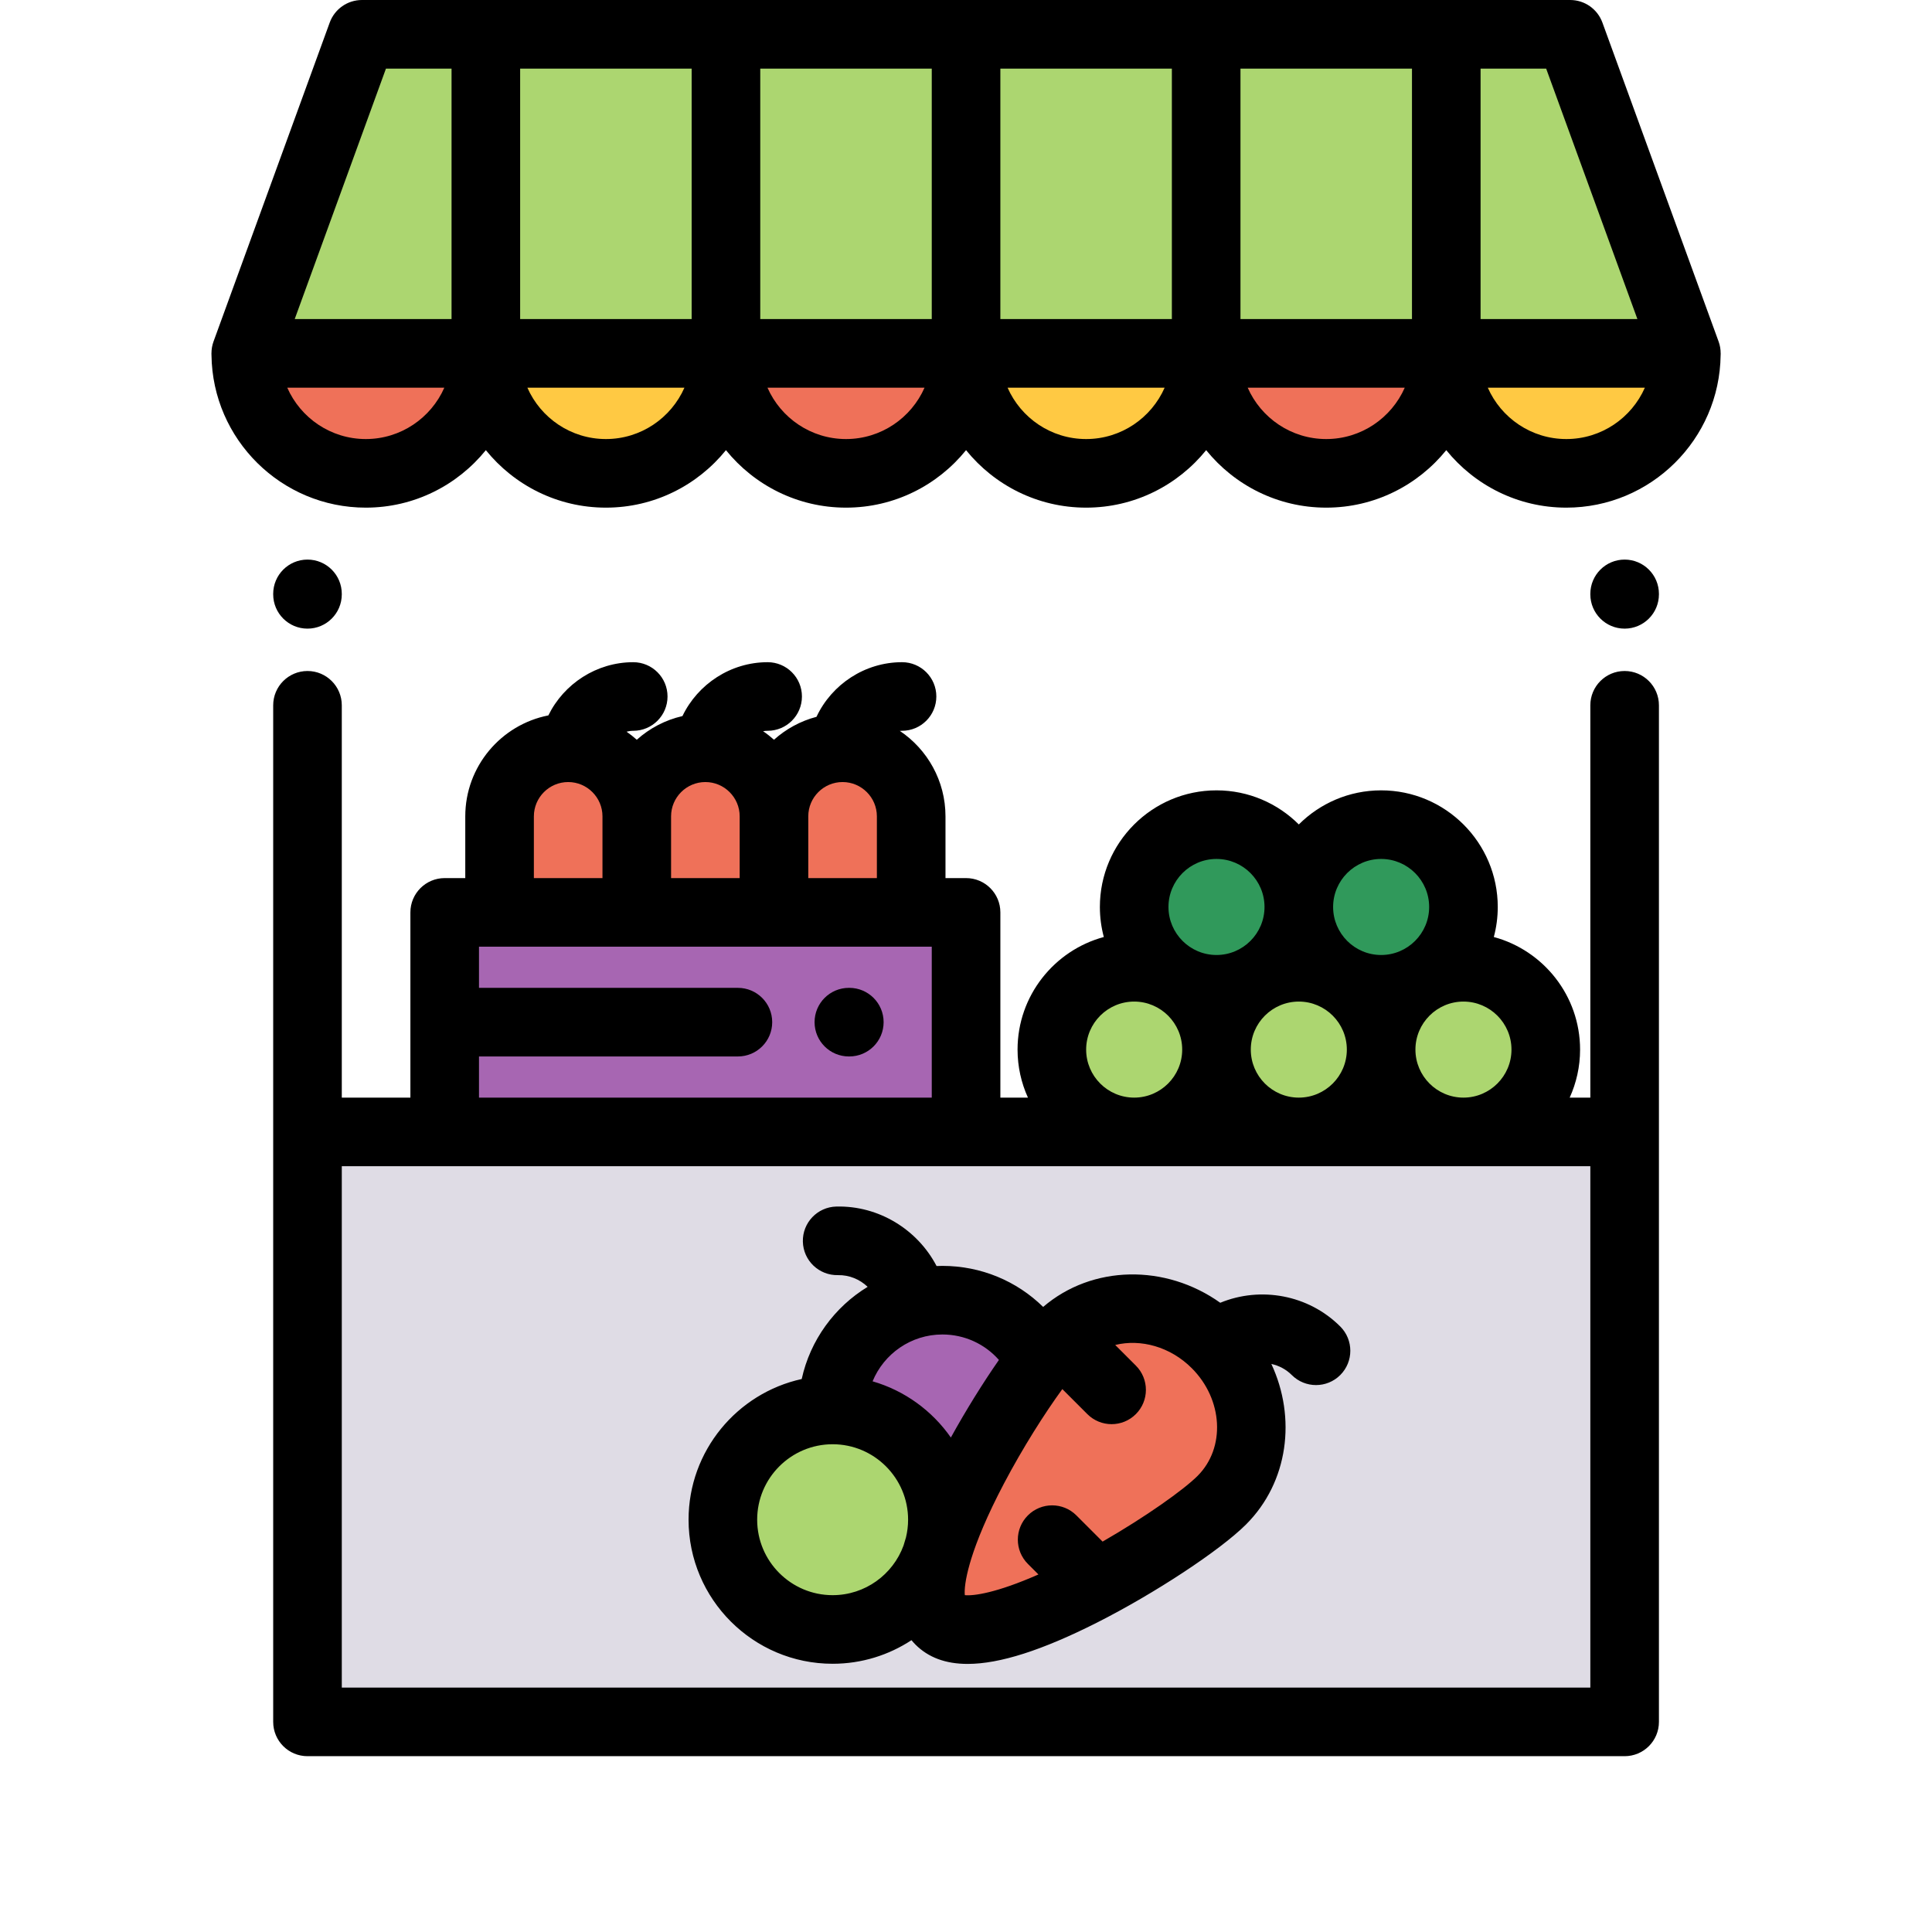 <?xml version="1.0" encoding="UTF-8" standalone="no"?>
<!-- Generator: Adobe Illustrator 19.0.0, SVG Export Plug-In . SVG Version: 6.00 Build 0)  -->

<svg
   xmlns:dc="http://purl.org/dc/elements/1.1/"
   xmlns:cc="http://creativecommons.org/ns#"
   xmlns:rdf="http://www.w3.org/1999/02/22-rdf-syntax-ns#"
   xmlns:svg="http://www.w3.org/2000/svg"
   xmlns="http://www.w3.org/2000/svg"
   xmlns:sodipodi="http://sodipodi.sourceforge.net/DTD/sodipodi-0.dtd"
   xmlns:inkscape="http://www.inkscape.org/namespaces/inkscape"
   version="1.1"
   id="Capa_1"
   x="0px"
   y="0px"
   viewBox="0 0 512 512"
   style="enable-background:new 0 0 512 512;"
   xml:space="preserve"
   inkscape:version="0.91 r13725"
   sodipodi:docname="marker-farmshop.svg"><defs
     id="defs95" /><sodipodi:namedview
     pagecolor="#ffffff"
     bordercolor="#666666"
     borderopacity="1"
     objecttolerance="10"
     gridtolerance="10"
     guidetolerance="10"
     inkscape:pageopacity="0"
     inkscape:pageshadow="2"
     inkscape:window-width="1920"
     inkscape:window-height="1017"
     id="namedview93"
     showgrid="false"
     inkscape:zoom="0.4609375"
     inkscape:cx="256"
     inkscape:cy="256"
     inkscape:window-x="1912"
     inkscape:window-y="-8"
     inkscape:window-maximized="1"
     inkscape:current-layer="Capa_1" /><g
     id="g8157"
     transform="matrix(0.909,0,0,0.909,23.312,0)"><path
       id="path3"
       d="m 326.001,103 c 0,19.33 15.67,35 35,35 19.33,0 35,-15.67 35,-35 l -70,0 z"
       style="fill:#ef7159"
       inkscape:connector-curvature="0" /><g
       id="g5"><path
         id="path7"
         d="m 396.002,103 c 0,19.33 15.67,35 35,35 19.33,0 35,-15.67 35,-35 l -70,0 z"
         style="fill:#ffc943"
         inkscape:connector-curvature="0" /><path
         id="path9"
         d="m 256,103 c 0,19.33 15.67,35 35,35 19.33,0 35,-15.67 35,-35 l -70,0 z"
         style="fill:#ffc943"
         inkscape:connector-curvature="0" /></g><path
       id="path11"
       d="m 185.999,103 c 0,19.33 15.67,35 35,35 19.33,0 35,-15.67 35,-35 l -70,0 z"
       style="fill:#ef7159"
       inkscape:connector-curvature="0" /><path
       id="path13"
       d="m 115.998,103 c 0,19.33 15.67,35 35,35 19.33,0 35,-15.67 35,-35 l -70,0 z"
       style="fill:#ffc943"
       inkscape:connector-curvature="0" /><path
       id="path15"
       d="m 115.998,103 c 0,19.33 -15.67,35 -35,35 -19.33,0 -35,-15.67 -35,-35 l 70,0 z"
       style="fill:#ef7159"
       inkscape:connector-curvature="0" /><polygon
       id="polygon17"
       points="466.003,103 45.997,103 79.876,10 432.124,10 "
       style="fill:#acd670" /><g
       id="g19"><path
         id="path21"
         d="m 140,218 0,0 c -11.046,0 -20,8.954 -20,20 l 0,28 40,0 0,-28 c 0,-11.046 -8.954,-20 -20,-20 z"
         style="fill:#ef7159"
         inkscape:connector-curvature="0" /><path
         id="path23"
         d="m 180,218 0,0 c -11.046,0 -20,8.954 -20,20 l 0,28 40,0 0,-28 c 0,-11.046 -8.954,-20 -20,-20 z"
         style="fill:#ef7159"
         inkscape:connector-curvature="0" /><path
         id="path25"
         d="m 220,218 0,0 c -11.046,0 -20,8.954 -20,20 l 0,28 40,0 0,-28 c 0,-11.046 -8.954,-20 -20,-20 z"
         style="fill:#ef7159"
         inkscape:connector-curvature="0" /></g><rect
       id="rect27"
       height="64"
       width="152"
       style="fill:#a766b2"
       y="266"
       x="104" /><g
       id="g29"><circle
         id="circle31"
         r="24"
         cy="306"
         cx="305.01"
         style="fill:#acd670" /><circle
         id="circle33"
         r="24"
         cy="306"
         cx="353.01"
         style="fill:#acd670" /></g><g
       id="g35"><circle
         id="circle37"
         r="24"
         cy="264.42"
         cx="329.01"
         style="fill:#30995b" /><circle
         id="circle39"
         r="24"
         cy="264.42"
         cx="377.01"
         style="fill:#30995b" /></g><circle
       id="circle41"
       r="24"
       cy="306"
       cx="401.01"
       style="fill:#acd670" /><rect
       id="rect43"
       height="172"
       width="384"
       style="fill:#dfdce5"
       y="330"
       x="64" /><circle
       id="circle45"
       r="32"
       cy="443.06"
       cx="217.1"
       style="fill:#acd670" /><path
       id="path47"
       d="m 277.736,396.759 c -5.251,-10.496 -16.102,-17.702 -28.636,-17.702 -17.673,0 -32,14.327 -32,32 0,0 24.271,2.105 35.086,29.274 10.064,-26.081 25.55,-43.572 25.55,-43.572 z"
       style="fill:#a766b2"
       inkscape:connector-curvature="0" /><path
       id="path49"
       d="m 330.579,437.347 c 12.105,-12.105 11.344,-32.492 -1.699,-45.535 -13.043,-13.043 -33.43,-13.804 -45.535,-1.699 -12.105,12.105 -47.665,69.641 -35.037,82.27 12.63,12.629 70.167,-22.931 82.271,-35.036 z"
       style="fill:#ef7159"
       inkscape:connector-curvature="0" /><path
       id="path51"
       d="m 475.993,103.385 c 0.001,-0.129 0.01,-0.256 0.01,-0.385 -0.003,0 -0.006,0 -0.009,0.001 0,-1.138 -0.183,-2.293 -0.595,-3.424 l -33.879,-93 C 440.081,2.628 436.327,0 432.124,0 L 79.876,0 C 75.673,0 71.918,2.628 70.48,6.577 l -33.879,93 c -0.412,1.13 -0.595,2.284 -0.595,3.421 -0.003,10e-4 -0.006,10e-4 -0.009,0.002 0,0.129 0.009,0.256 0.01,0.385 0.002,0.052 0.001,0.104 0.004,0.156 0.292,24.564 20.354,44.459 44.987,44.459 14.125,0 26.744,-6.547 35,-16.76 8.256,10.213 20.875,16.76 35,16.76 14.125,0 26.744,-6.547 35,-16.76 8.256,10.213 20.875,16.76 35,16.76 14.125,0 26.744,-6.547 35,-16.76 8.256,10.213 20.875,16.76 35,16.76 14.125,0 26.744,-6.547 35,-16.76 8.256,10.213 20.875,16.76 35,16.76 14.125,0 26.744,-6.547 35,-16.76 8.256,10.213 20.875,16.76 35,16.76 24.632,0 44.694,-19.895 44.987,-44.459 0.007,-0.052 0.006,-0.104 0.008,-0.156 z m -24.268,-10.364 -45.723,0 0,-73.021 19.122,0 26.601,73.021 z M 125.998,20 l 50.001,0 0,73.021 -50.001,0 c 0,0 0,-73.021 0,-73.021 z m 70.001,0 50.001,0 0,73.021 -50.001,0 0,-73.021 z m 70.001,0 50.001,0 0,73.021 -50.001,0 L 266,20 Z m 70.001,0 50.001,0 0,73.021 -50.001,0 0,-73.021 z m -249.125,0 19.122,0 0,73.021 -45.723,0 L 86.876,20 Z m -5.878,108 c -10.222,0 -19.027,-6.17 -22.897,-14.979 l 45.794,0 C 100.024,121.83 91.22,128 80.998,128 Z m 70.001,0 c -10.222,0 -19.027,-6.17 -22.897,-14.979 l 45.794,0 C 170.025,121.83 161.221,128 150.999,128 Z M 221,128 c -10.222,0 -19.027,-6.17 -22.897,-14.979 l 45.794,0 C 240.026,121.83 231.222,128 221,128 Z m 70,0 c -10.222,0 -19.027,-6.17 -22.897,-14.979 l 45.794,0 C 310.027,121.83 301.223,128 291,128 Z m 70.001,0 c -10.222,0 -19.027,-6.17 -22.897,-14.979 l 45.794,0 C 380.028,121.83 371.224,128 361.001,128 Z m 70.001,0 c -10.222,0 -19.027,-6.17 -22.897,-14.979 l 45.795,0 C 450.029,121.83 441.225,128 431.002,128 Z"
       inkscape:connector-curvature="0" /><path
       id="path53"
       d="m 221.965,288 -0.131,0 c -5.523,0 -10,4.477 -10,10 0,5.523 4.477,10 10,10 l 0.131,0 c 5.523,0 10,-4.477 10,-10 0,-5.523 -4.477,-10 -10,-10 z"
       inkscape:connector-curvature="0" /><path
       id="path55"
       d="m 64,183.272 c 5.523,0 10,-4.477 10,-10 l 0,-0.131 c 0,-5.523 -4.477,-10 -10,-10 -5.523,0 -10,4.477 -10,10 l 0,0.131 c 0,5.523 4.477,10 10,10 z"
       inkscape:connector-curvature="0" /><path
       id="path57"
       d="m 448,183.272 c 5.523,0 10,-4.477 10,-10 l 0,-0.131 c 0,-5.523 -4.477,-10 -10,-10 -5.523,0 -10,4.477 -10,10 l 0,0.131 c 0,5.523 4.477,10 10,10 z"
       inkscape:connector-curvature="0" /><path
       id="path59"
       d="m 448,195.624 c -5.523,0 -10,4.477 -10,10 l 0,114.376 -6.018,0 c 1.939,-4.273 3.029,-9.01 3.029,-14 0,-15.686 -10.68,-28.918 -25.149,-32.824 0.746,-2.796 1.149,-5.729 1.149,-8.757 0,-18.748 -15.252,-34 -34,-34 -9.359,0 -17.846,3.802 -24,9.941 -6.154,-6.139 -14.641,-9.941 -24,-9.941 -18.748,0 -34,15.252 -34,34 0,3.027 0.403,5.961 1.149,8.757 -14.469,3.906 -25.149,17.138 -25.149,32.824 0,4.99 1.089,9.727 3.029,14 l -8.04,0 0,-54 c 0,-5.523 -4.477,-10 -10,-10 l -6,0 0,-18 c 0,-10.37 -5.29,-19.526 -13.311,-24.916 0.213,-0.019 0.427,-0.03 0.644,-0.03 l 0,0 c 5.522,0 10,-4.477 10,-10 0,-5.523 -4.477,-10 -10,-10 -0.001,0 0,0 0,0 -10.848,0 -20.507,6.475 -24.942,15.926 -4.67,1.226 -8.898,3.552 -12.391,6.683 -1.001,-0.897 -2.061,-1.731 -3.176,-2.489 0.432,-0.078 0.875,-0.12 1.325,-0.12 l 0,0 c 5.522,0 10,-4.477 10,-10 0,-5.523 -4.477,-10 -10,-10 -0.001,0 0,0 -0.001,0 -10.762,0 -20.355,6.375 -24.836,15.707 -5.034,1.151 -9.591,3.567 -13.312,6.903 -0.941,-0.844 -1.937,-1.627 -2.979,-2.348 0.623,-0.169 1.274,-0.261 1.943,-0.261 l 0,0 c 5.522,0 10,-4.477 10,-10 0,-5.523 -4.477,-10 -10,-10 -0.001,0 0,0 -0.001,0 -10.687,0 -20.222,6.285 -24.743,15.51 C 120.436,211.266 110,223.435 110,238 l 0,18 -6,0 c -5.523,0 -10,4.477 -10,10 l 0,54 -20,0 0,-114.376 c 0,-5.523 -4.477,-10 -10,-10 -5.523,0 -10,4.477 -10,10 l 0,124.366 c 0,0.003 0,0.006 0,0.01 l 0,172 c 0,5.523 4.477,10 10,10 l 384,0 c 5.523,0 10,-4.477 10,-10 l 0,-165.99 c 0,-0.003 0,-0.006 0,-0.01 l 0,-130.376 c 0,-5.523 -4.477,-10 -10,-10 z M 415.011,306 c 0,7.72 -6.28,14 -14,14 -7.72,0 -14,-6.28 -14,-14 0,-7.72 6.28,-14 14,-14 7.72,0 14,6.28 14,14 z m -76,0 c 0,-7.72 6.28,-14 14,-14 7.72,0 14,6.28 14,14 0,7.72 -6.28,14 -14,14 -7.72,0 -14,-6.28 -14,-14 z m 38,-55.581 c 7.72,0 14,6.28 14,14 0,7.72 -6.28,14 -14,14 -7.72,0 -14,-6.28 -14,-14 0,-7.72 6.281,-14 14,-14 z m -48,0 c 7.72,0 14,6.28 14,14 0,7.72 -6.28,14 -14,14 -7.72,0 -14,-6.28 -14,-14 0,-7.72 6.281,-14 14,-14 z m -38,55.581 c 0,-7.72 6.28,-14 14,-14 7.72,0 14,6.28 14,14 0,7.72 -6.28,14 -14,14 -7.72,0 -14,-6.28 -14,-14 z m -71.015,-78 c 0.006,0 0.011,0.001 0.017,0.001 0.003,0 0.006,0 0.009,0 5.504,0.012 9.979,4.492 9.979,9.999 l 0,18 -20,0 0,-18 c -0.001,-5.513 4.482,-9.997 9.995,-10 z M 180,228 c 5.514,0 10,4.486 10,10 l 0,18 -20,0 0,-18 c 0,-5.514 4.486,-10 10,-10 z m -50,10 c 0,-5.514 4.486,-10 10,-10 5.514,0 10,4.486 10,10 l 0,18 -20,0 0,-18 z m -16,70 75.483,0 c 5.523,0 10,-4.477 10,-10 0,-5.523 -4.477,-10 -10,-10 l -75.483,0 0,-12 132,0 0,44 -132,0 0,-12 z m 324,184 -364,0 0,-152 30,0 152,0 182,0 0,152 z"
       inkscape:connector-curvature="0" /><path
       id="path61"
       d="m 330.109,379.811 c -15.937,-11.351 -37.318,-11.067 -51.634,1.211 -7.707,-7.568 -18.138,-11.965 -29.376,-11.965 -0.568,0 -1.132,0.021 -1.695,0.043 -5.535,-10.599 -16.813,-17.645 -29.218,-17.342 -5.521,0.128 -9.893,4.708 -9.765,10.229 0.128,5.521 4.706,9.884 10.229,9.765 3.294,-0.069 6.388,1.235 8.656,3.413 -9.639,5.874 -16.73,15.524 -19.223,26.876 -18.839,4.138 -32.985,20.952 -32.985,41.015 0,23.159 18.841,42 42,42 8.482,0 16.379,-2.535 22.989,-6.876 0.364,0.438 0.742,0.866 1.15,1.274 3.756,3.757 8.773,5.645 15.221,5.645 9.372,0 21.765,-3.991 37.689,-12.032 16.825,-8.496 35.934,-21.08 43.502,-28.649 12.331,-12.331 14.685,-31.078 7.354,-46.773 2.198,0.479 4.28,1.556 5.955,3.231 1.953,1.953 4.512,2.929 7.071,2.929 2.559,0 5.118,-0.977 7.071,-2.929 3.905,-3.905 3.906,-10.237 0,-14.142 -9.281,-9.284 -23.264,-11.757 -34.991,-6.923 z m -64.529,16.666 c -4.664,6.694 -9.631,14.685 -14.012,22.622 -5.443,-7.806 -13.463,-13.681 -22.82,-16.387 3.294,-8.004 11.174,-13.656 20.352,-13.656 6.435,0 12.366,2.753 16.48,7.421 z m -48.48,68.579 c -12.131,0 -22,-9.869 -22,-22 0,-12.131 9.869,-22 22,-22 12.131,0 22,9.869 22,22 0,1.777 -0.217,3.504 -0.617,5.16 -0.256,0.813 -0.5,1.615 -0.722,2.4 -3.09,8.418 -11.186,14.44 -20.661,14.44 z m 106.408,-34.781 c -4.046,4.046 -15.094,11.905 -27.704,19.163 l -7.637,-7.637 c -3.905,-3.905 -10.237,-3.905 -14.143,0 -3.905,3.905 -3.905,10.237 0,14.143 l 3.076,3.076 c -12.221,5.391 -18.911,6.296 -21.461,6.033 -0.156,-1.509 0.106,-4.483 1.45,-9.173 0.153,-0.476 0.293,-0.958 0.429,-1.442 1.643,-5.276 4.556,-12.477 9.558,-21.977 5.478,-10.405 11.893,-20.489 16.992,-27.483 l 7.294,7.294 c 1.953,1.953 4.512,2.929 7.071,2.929 2.559,0 5.119,-0.977 7.071,-2.929 3.905,-3.905 3.906,-10.237 0,-14.142 l -6.018,-6.018 c 7.433,-1.823 16.05,0.498 22.322,6.77 9.125,9.124 9.887,23.207 1.7,31.393 z"
       inkscape:connector-curvature="0" /></g><g
     id="g63" /><g
     id="g65" /><g
     id="g67" /><g
     id="g69" /><g
     id="g71" /><g
     id="g73" /><g
     id="g75" /><g
     id="g77" /><g
     id="g79" /><g
     id="g81" /><g
     id="g83" /><g
     id="g85" /><g
     id="g87" /><g
     id="g89" /><g
     id="g91" /></svg>